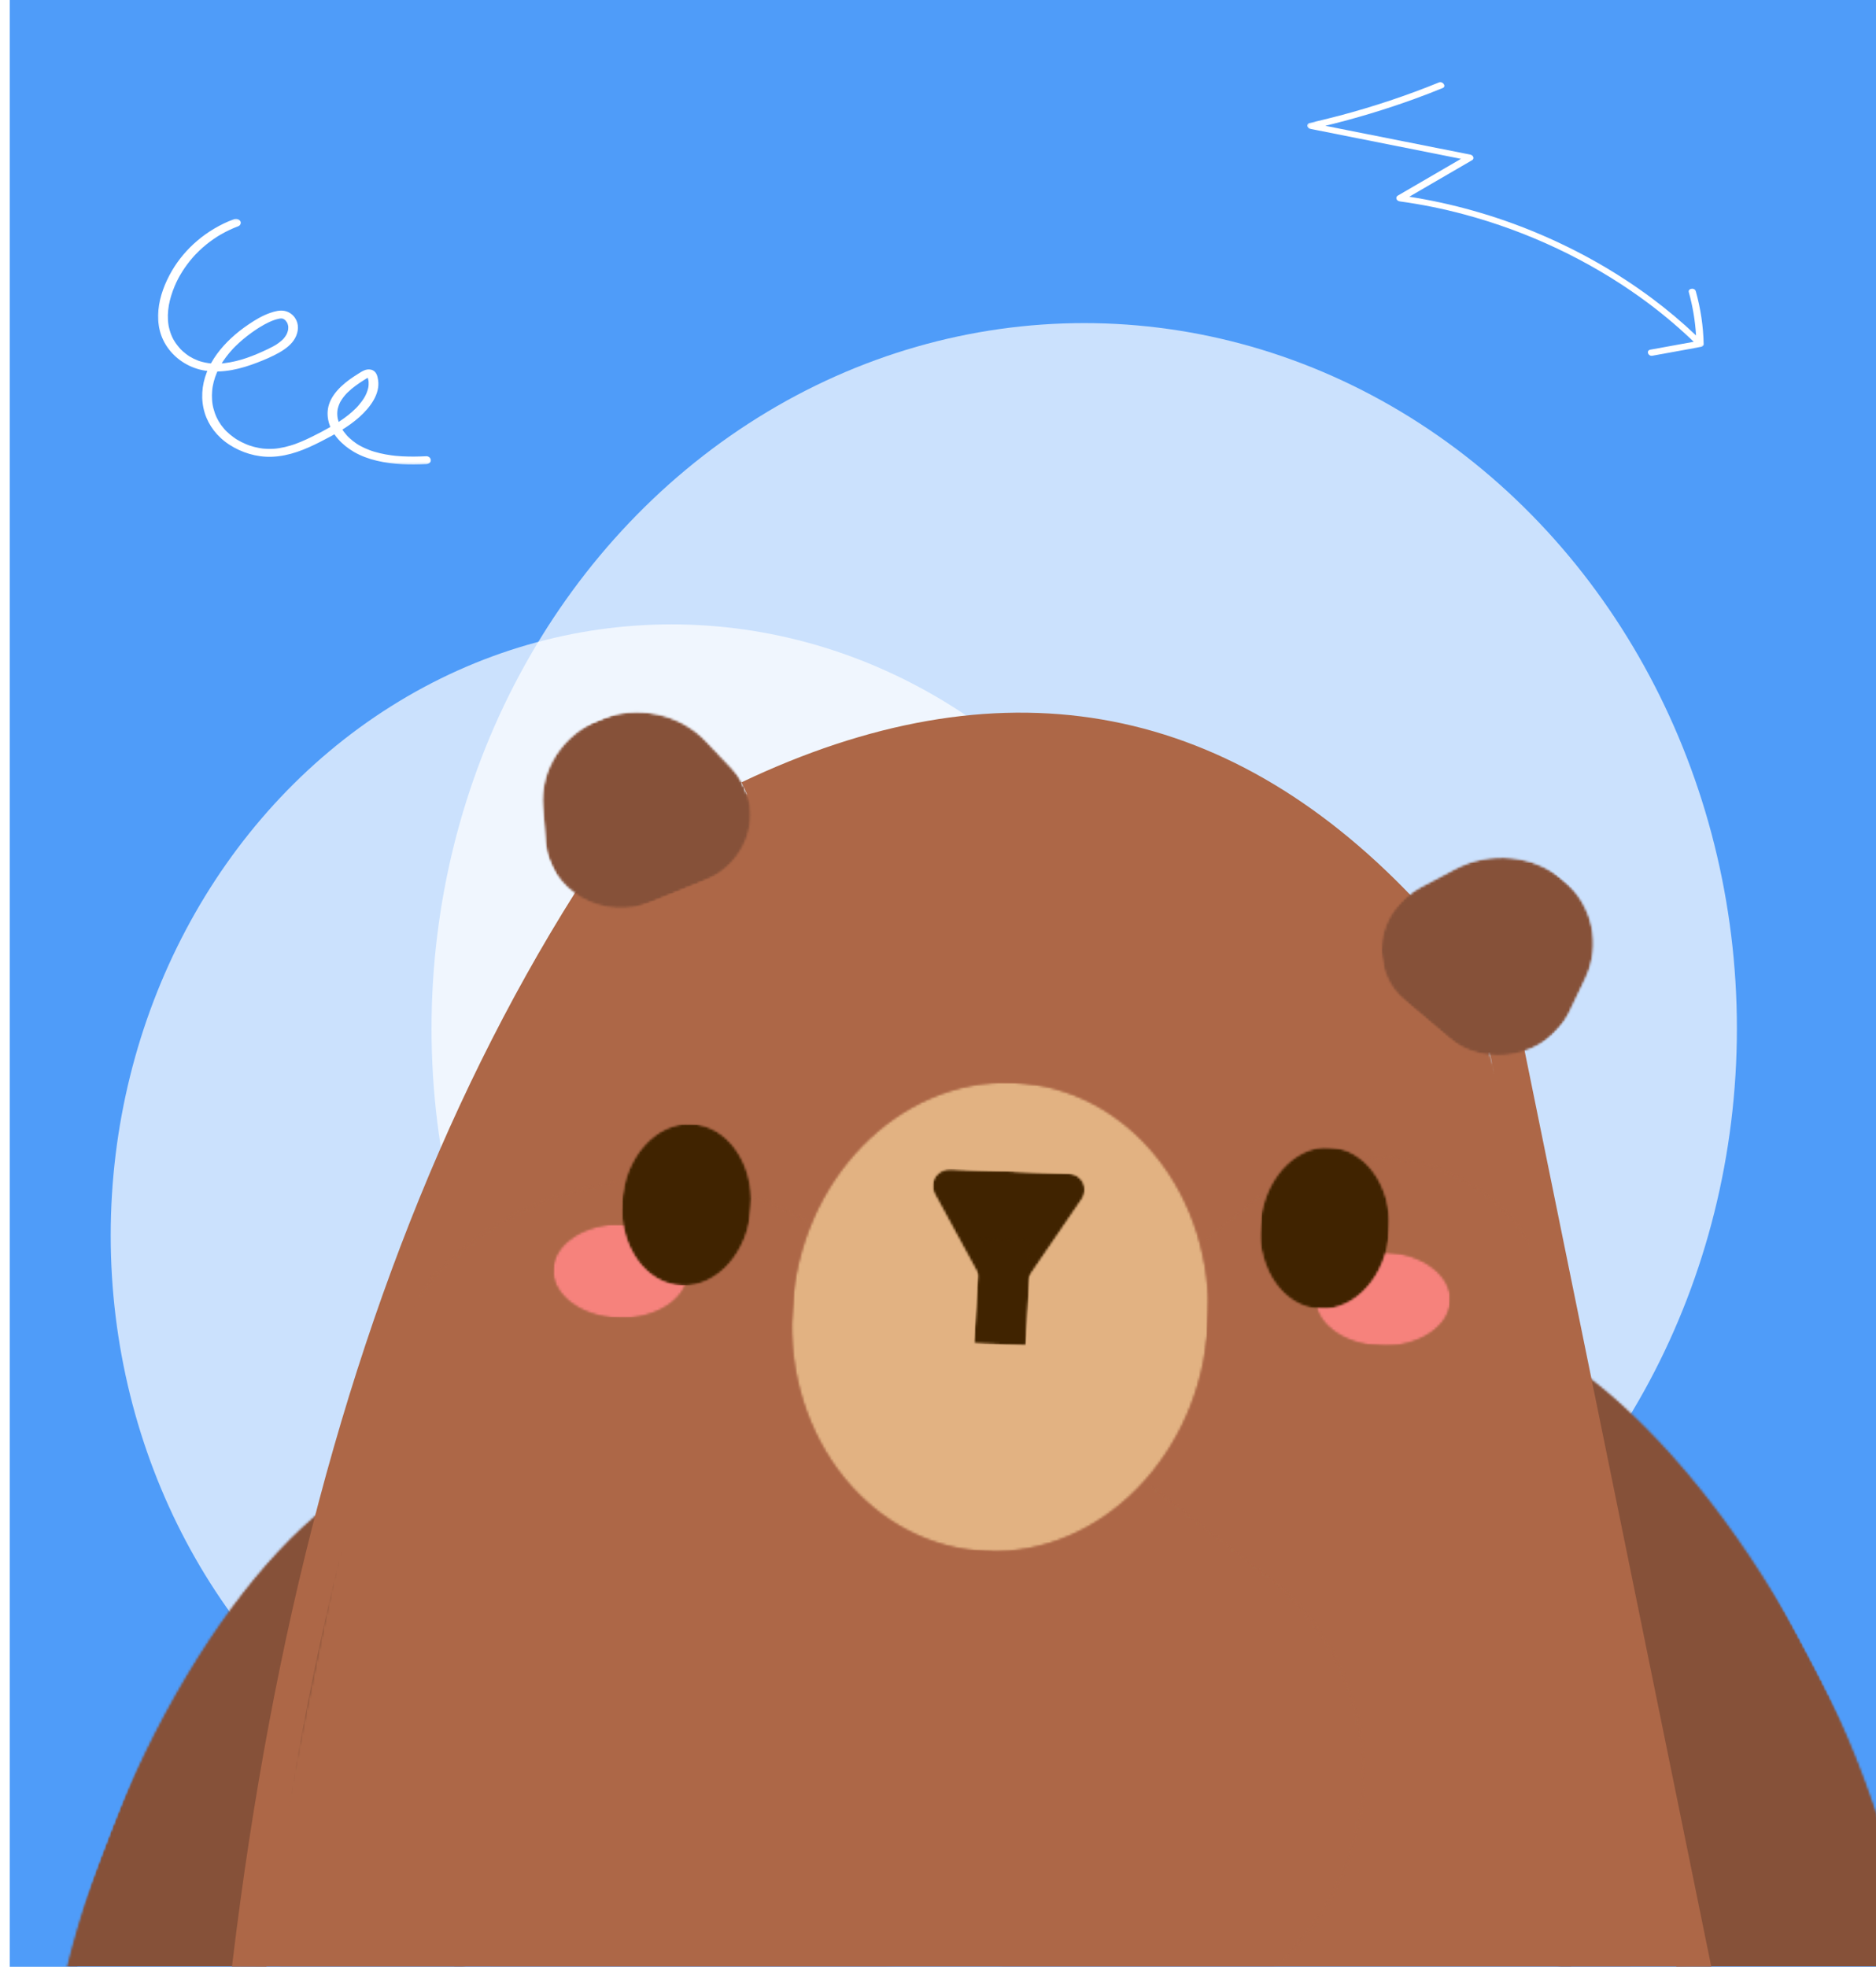 <svg width="766" height="803" viewBox="0 0 766 803" fill="none" xmlns="http://www.w3.org/2000/svg">
<g clip-path="url(#clip0_517_22162)">
<rect x="4" y="-110" width="762" height="1026" fill="white"/>
<rect x="4" width="762" height="1024" fill="#4F9CF9"/>
<ellipse cx="411.5" cy="475.5" rx="286.5" ry="281.5" fill="#4F9CF9"/>
<ellipse cx="442.701" cy="419.913" rx="266.5" ry="288" fill="white" fill-opacity="0.7"/>
<ellipse cx="274.201" cy="504.413" rx="229" ry="249.5" fill="white" fill-opacity="0.7"/>
<g filter="url(#filter0_d_517_22162)">
<mask id="mask0_517_22162" style="mask-type:luminance" maskUnits="userSpaceOnUse" x="119" y="280" width="523" height="493">
<path d="M119.593 324.546L600.806 280.822L641.512 728.818L160.298 772.542L119.593 324.546Z" fill="white"/>
</mask>
<g mask="url(#mask0_517_22162)">
<mask id="mask1_517_22162" style="mask-type:luminance" maskUnits="userSpaceOnUse" x="123" y="277" width="541" height="484">
<path d="M185.067 277.039L663.977 331.399L602.123 760.089L123.235 705.727L185.067 277.039Z" fill="white"/>
</mask>
<g mask="url(#mask1_517_22162)">
<mask id="mask2_517_22162" style="mask-type:luminance" maskUnits="userSpaceOnUse" x="146" y="302" width="481" height="440">
<path d="M424.827 304.264C516.23 314.641 589.5 378.457 606.718 462.686L623.488 544.672C634.046 596.334 617.265 649.92 578.353 688.661C539.442 727.402 483.146 746.591 427.092 740.226L298.875 725.659C242.799 719.295 193.771 688.171 167.121 641.977C140.47 595.783 139.41 540.186 164.313 492.546L203.8 416.948C244.391 339.279 333.425 293.887 424.827 304.264Z" fill="white"/>
</mask>
<g mask="url(#mask2_517_22162)">
<mask id="mask3_517_22162" style="mask-type:luminance" maskUnits="userSpaceOnUse" x="119" y="280" width="523" height="493">
<path d="M600.807 280.822L119.593 324.546L160.299 772.543L641.513 728.819L600.807 280.822Z" fill="white"/>
</mask>
<g mask="url(#mask3_517_22162)">
<mask id="mask4_517_22162" style="mask-type:luminance" maskUnits="userSpaceOnUse" x="123" y="277" width="541" height="484">
<path d="M185.067 277.04L663.977 331.399L602.123 760.089L123.235 705.728L185.067 277.04Z" fill="white"/>
</mask>
<g mask="url(#mask4_517_22162)">
<mask id="mask5_517_22162" style="mask-type:luminance" maskUnits="userSpaceOnUse" x="146" y="302" width="481" height="440">
<path d="M424.827 304.264C516.23 314.642 589.5 378.458 606.718 462.686L623.488 544.672C634.046 596.334 617.265 649.92 578.353 688.662C539.442 727.403 483.146 746.592 427.092 740.227L298.875 725.659C242.799 719.296 193.772 688.171 167.121 641.978C140.47 595.784 139.41 540.186 164.313 492.546L203.8 416.949C244.392 339.279 333.425 293.887 424.827 304.264Z" fill="white"/>
</mask>
<g mask="url(#mask5_517_22162)">
<path d="M118.718 269.513L730.351 338.944L668.497 767.634L56.864 698.203L118.718 269.513Z" fill="#AD6747"/>
</g>
</g>
</g>
</g>
</g>
</g>
<mask id="mask6_517_22162" style="mask-type:luminance" maskUnits="userSpaceOnUse" x="81" y="514" width="610" height="721">
<path d="M81.196 564.53L629.549 514.706L690.429 1184.72L142.075 1234.55L81.196 564.53Z" fill="white"/>
</mask>
<g mask="url(#mask6_517_22162)">
<mask id="mask7_517_22162" style="mask-type:luminance" maskUnits="userSpaceOnUse" x="103" y="538" width="570" height="678">
<path d="M448.059 546.703C419.13 540.218 386.634 537.172 355.253 540.023C323.895 542.872 294.171 550.701 267.173 562.287C266.603 562.63 266.028 562.682 265.455 563.004C164.274 608.69 96.021 711.25 104.749 823.755L123.411 1029.14C128.361 1083.62 156.351 1133.76 201.228 1168.52C246.104 1203.28 304.197 1219.82 362.712 1214.5L469.946 1204.76C591.709 1193.69 682.08 1092.84 671.78 979.481L653.13 774.218C641.359 661.119 556.913 572.453 448.059 546.703Z" fill="white"/>
</mask>
<g mask="url(#mask7_517_22162)">
<mask id="mask8_517_22162" style="mask-type:luminance" maskUnits="userSpaceOnUse" x="78" y="511" width="617" height="726">
<path d="M633.2 511.697L78.389 562.108L139.687 1236.74L694.498 1186.33L633.2 511.697Z" fill="white"/>
</mask>
<g mask="url(#mask8_517_22162)">
<mask id="mask9_517_22162" style="mask-type:luminance" maskUnits="userSpaceOnUse" x="81" y="514" width="610" height="721">
<path d="M81.196 564.531L629.549 514.706L690.429 1184.72L142.075 1234.55L81.196 564.531Z" fill="white"/>
</mask>
<g mask="url(#mask9_517_22162)">
<mask id="mask10_517_22162" style="mask-type:luminance" maskUnits="userSpaceOnUse" x="103" y="538" width="570" height="678">
<path d="M448.059 546.703C419.13 540.219 386.634 537.173 355.253 540.024C323.895 542.873 294.171 550.701 267.173 562.288C266.603 562.63 266.028 562.683 265.455 563.004C164.274 608.691 96.021 711.251 104.749 823.755L123.411 1029.14C128.361 1083.62 156.351 1133.76 201.228 1168.52C246.104 1203.28 304.197 1219.82 362.712 1214.5L469.946 1204.76C591.709 1193.69 682.08 1092.84 671.78 979.482L653.13 774.219C641.359 661.119 556.913 572.454 448.059 546.703Z" fill="white"/>
</mask>
<g mask="url(#mask10_517_22162)">
<path d="M690.429 1184.73L142.075 1234.55L81.196 564.531L629.55 514.707L690.429 1184.73Z" fill="#AD6747"/>
</g>
</g>
</g>
</g>
</g>
<mask id="mask11_517_22162" style="mask-type:luminance" maskUnits="userSpaceOnUse" x="-20" y="593" width="253" height="369">
<path d="M-19.683 613.531L201.109 593.47L232.716 941.326L11.924 961.388L-19.683 613.531Z" fill="white"/>
</mask>
<g mask="url(#mask11_517_22162)">
<mask id="mask12_517_22162" style="mask-type:luminance" maskUnits="userSpaceOnUse" x="-34" y="579" width="284" height="400">
<path d="M101.896 579.09L249.309 627.015L113.554 978.558L-33.88 930.655L101.896 579.09Z" fill="white"/>
</mask>
<g mask="url(#mask12_517_22162)">
<mask id="mask13_517_22162" style="mask-type:luminance" maskUnits="userSpaceOnUse" x="7" y="601" width="201" height="356">
<path d="M175.602 603.053C134.891 589.834 71.518 657.763 34.045 754.787C-3.428 851.81 -0.793 941.183 39.919 954.402C80.632 967.641 144.005 899.713 181.478 802.689C218.929 705.667 216.316 616.292 175.602 603.053Z" fill="white"/>
</mask>
<g mask="url(#mask13_517_22162)">
<mask id="mask14_517_22162" style="mask-type:luminance" maskUnits="userSpaceOnUse" x="-20" y="593" width="253" height="369">
<path d="M201.109 593.471L-19.683 613.532L11.924 961.388L232.716 941.327L201.109 593.471Z" fill="white"/>
</mask>
<g mask="url(#mask14_517_22162)">
<mask id="mask15_517_22162" style="mask-type:luminance" maskUnits="userSpaceOnUse" x="-34" y="579" width="284" height="400">
<path d="M101.896 579.09L249.309 627.015L113.554 978.558L-33.88 930.655L101.896 579.09Z" fill="white"/>
</mask>
<g mask="url(#mask15_517_22162)">
<mask id="mask16_517_22162" style="mask-type:luminance" maskUnits="userSpaceOnUse" x="7" y="601" width="201" height="356">
<path d="M175.603 603.053C134.891 589.834 71.518 657.763 34.045 754.787C-3.428 851.81 -0.793 941.183 39.919 954.402C80.632 967.641 144.005 899.713 181.478 802.689C218.93 705.667 216.316 616.292 175.603 603.053Z" fill="white"/>
</mask>
<g mask="url(#mask16_517_22162)">
<path d="M101.896 579.091L249.309 627.016L113.554 978.558L-33.88 930.656L101.896 579.091Z" fill="#865139"/>
</g>
</g>
</g>
</g>
</g>
</g>
<mask id="mask17_517_22162" style="mask-type:luminance" maskUnits="userSpaceOnUse" x="-20" y="593" width="253" height="369">
<path d="M200.505 594.194L231.992 940.722L12.528 960.663L-18.959 614.135L200.505 594.194Z" fill="white" stroke="white" stroke-width="1.333"/>
</mask>
<g mask="url(#mask17_517_22162)">
<mask id="mask18_517_22162" style="mask-type:luminance" maskUnits="userSpaceOnUse" x="-35" y="579" width="286" height="401">
<path d="M249.283 627.708L113.557 979.166L-33.437 931.377L102.29 579.918L249.283 627.708Z" fill="white" stroke="white" stroke-width="1.333"/>
</mask>
<g mask="url(#mask18_517_22162)">
<mask id="mask19_517_22162" style="mask-type:luminance" maskUnits="userSpaceOnUse" x="-36" y="579" width="286" height="404">
<path d="M248.824 627.562L112.192 981.324L-34.34 933.701L102.269 579.941L248.824 627.562Z" fill="white" stroke="white" stroke-width="1.333"/>
</mask>
<g mask="url(#mask19_517_22162)">
<mask id="mask20_517_22162" style="mask-type:luminance" maskUnits="userSpaceOnUse" x="7" y="601" width="201" height="355">
<path d="M141.864 608.137C154.017 602.161 165.421 600.456 175.374 603.689C185.325 606.92 193.002 614.817 198.334 626.455C203.669 638.1 206.633 653.446 207.162 671.453C208.219 707.464 199.534 753.969 180.831 802.409C162.128 850.849 136.961 891.998 111.42 919.372C98.648 933.06 85.805 943.282 73.653 949.257C61.69 955.14 50.451 956.884 40.609 953.852L40.141 953.704C30.191 950.474 22.513 942.576 17.178 930.938C11.842 919.293 8.876 903.947 8.346 885.94C7.286 849.929 15.97 803.425 34.685 754.983C53.388 706.544 78.554 665.395 104.096 638.021C116.867 624.332 129.711 614.112 141.864 608.137Z" fill="white" stroke="white" stroke-width="1.333"/>
</mask>
<g mask="url(#mask20_517_22162)">
<path d="M175.58 603.055C134.891 589.835 71.516 657.743 34.063 754.744C-3.412 851.747 -0.776 941.12 39.935 954.338C80.625 967.559 143.999 899.651 181.452 802.65C218.905 705.649 216.292 616.274 175.58 603.055Z" stroke="#865139" stroke-width="8"/>
</g>
</g>
</g>
</g>
<mask id="mask21_517_22162" style="mask-type:luminance" maskUnits="userSpaceOnUse" x="42" y="691" width="525" height="514">
<path d="M42.762 735.395L523.976 691.671L566.598 1160.75L85.384 1204.47L42.762 735.395Z" fill="white"/>
</mask>
<g mask="url(#mask21_517_22162)">
<mask id="mask22_517_22162" style="mask-type:luminance" maskUnits="userSpaceOnUse" x="-86" y="619" width="666" height="609">
<path d="M-85.458 847.909L359.108 619.986L579.316 999.383L134.75 1227.31L-85.458 847.909Z" fill="white"/>
</mask>
<g mask="url(#mask22_517_22162)">
<mask id="mask23_517_22162" style="mask-type:luminance" maskUnits="userSpaceOnUse" x="79" y="723" width="467" height="473">
<path d="M229.257 735.907L500.847 890.87C529.255 907.075 546.066 936.269 544.956 967.487C543.846 998.704 525.011 1027.23 495.502 1042.35L217.732 1184.77C188.226 1199.9 152.498 1199.33 123.975 1183.32C95.45 1167.29 78.447 1138.2 79.312 1106.99L87.708 808.469C88.575 777.523 107.16 749.181 136.41 734.172C165.662 719.184 201.108 719.845 229.257 735.907Z" fill="white"/>
</mask>
<g mask="url(#mask23_517_22162)">
<mask id="mask24_517_22162" style="mask-type:luminance" maskUnits="userSpaceOnUse" x="42" y="691" width="525" height="514">
<path d="M523.975 691.671L42.761 735.396L85.383 1204.47L566.597 1160.75L523.975 691.671Z" fill="white"/>
</mask>
<g mask="url(#mask24_517_22162)">
<mask id="mask25_517_22162" style="mask-type:luminance" maskUnits="userSpaceOnUse" x="-86" y="619" width="666" height="609">
<path d="M-85.459 847.909L359.107 619.987L579.315 999.384L134.749 1227.31L-85.459 847.909Z" fill="white"/>
</mask>
<g mask="url(#mask25_517_22162)">
<mask id="mask26_517_22162" style="mask-type:luminance" maskUnits="userSpaceOnUse" x="79" y="723" width="467" height="473">
<path d="M229.256 735.908L500.846 890.871C529.254 907.076 546.065 936.27 544.955 967.487C543.845 998.704 525.009 1027.24 495.501 1042.35L217.731 1184.77C188.225 1199.9 152.497 1199.33 123.974 1183.32C95.449 1167.3 78.446 1138.2 79.311 1106.99L87.706 808.469C88.574 777.523 107.158 749.181 136.409 734.173C165.661 719.184 201.107 719.846 229.256 735.908Z" fill="white"/>
</mask>
<g mask="url(#mask26_517_22162)">
<path d="M-189.598 801.906L374.317 512.801L638.968 968.805L75.075 1257.91L-189.598 801.906Z" fill="#AD6747"/>
</g>
</g>
</g>
</g>
</g>
</g>
<mask id="mask27_517_22162" style="mask-type:luminance" maskUnits="userSpaceOnUse" x="272" y="713" width="457" height="450">
<path d="M272.568 751.712L691.507 713.647L728.861 1124.75L309.921 1162.82L272.568 751.712Z" fill="white"/>
</mask>
<g mask="url(#mask27_517_22162)">
<mask id="mask28_517_22162" style="mask-type:luminance" maskUnits="userSpaceOnUse" x="231" y="675" width="601" height="559">
<path d="M831.87 975.999L492.624 1233.48L231.661 933.159L570.908 675.678L831.87 975.999Z" fill="white"/>
</mask>
<g mask="url(#mask28_517_22162)">
<mask id="mask29_517_22162" style="mask-type:luminance" maskUnits="userSpaceOnUse" x="291" y="730" width="424" height="404">
<path d="M521.528 1124.84L382.145 1075.23C334.586 1058.32 300.619 1018.96 293.001 971.926C285.361 924.897 305.23 877.32 345.111 847.043L458.167 761.253C498.069 730.954 551.957 722.57 599.644 739.182C647.311 755.816 681.571 794.967 689.539 841.924L712.886 979.608C720.796 1026.18 701.254 1073.43 661.729 1103.45C622.179 1133.45 568.673 1141.63 521.528 1124.84Z" fill="white"/>
</mask>
<g mask="url(#mask29_517_22162)">
<mask id="mask30_517_22162" style="mask-type:luminance" maskUnits="userSpaceOnUse" x="272" y="713" width="457" height="450">
<path d="M691.507 713.647L272.568 751.712L309.922 1162.82L728.861 1124.75L691.507 713.647Z" fill="white"/>
</mask>
<g mask="url(#mask30_517_22162)">
<mask id="mask31_517_22162" style="mask-type:luminance" maskUnits="userSpaceOnUse" x="231" y="675" width="601" height="559">
<path d="M831.87 975.999L492.624 1233.48L231.662 933.159L570.908 675.678L831.87 975.999Z" fill="white"/>
</mask>
<g mask="url(#mask31_517_22162)">
<mask id="mask32_517_22162" style="mask-type:luminance" maskUnits="userSpaceOnUse" x="291" y="730" width="424" height="404">
<path d="M521.528 1124.84L382.145 1075.23C334.587 1058.32 300.619 1018.96 293.001 971.926C285.361 924.897 305.231 877.32 345.112 847.043L458.168 761.253C498.069 730.954 551.958 722.57 599.644 739.182C647.311 755.816 681.572 794.967 689.54 841.924L712.886 979.608C720.797 1026.18 701.255 1073.43 661.729 1103.45C622.179 1133.45 568.674 1141.63 521.528 1124.84Z" fill="white"/>
</mask>
<g mask="url(#mask32_517_22162)">
<path d="M1000.79 1017.38L501.304 1396.49L151.544 993.975L651.025 614.864L1000.79 1017.38Z" fill="#AD6747"/>
</g>
</g>
</g>
</g>
</g>
</g>
<mask id="mask33_517_22162" style="mask-type:luminance" maskUnits="userSpaceOnUse" x="539" y="527" width="242" height="373">
<path d="M539.353 546.794L748.822 527.761L780.908 880.888L571.438 899.921L539.353 546.794Z" fill="white"/>
</mask>
<g mask="url(#mask33_517_22162)">
<mask id="mask34_517_22162" style="mask-type:luminance" maskUnits="userSpaceOnUse" x="500" y="513" width="316" height="399">
<path d="M815.879 846.138L674.979 911.852L500.026 579.491L640.949 513.774L815.879 846.138Z" fill="white"/>
</mask>
<g mask="url(#mask34_517_22162)">
<mask id="mask35_517_22162" style="mask-type:luminance" maskUnits="userSpaceOnUse" x="545" y="543" width="226" height="340">
<path d="M745.441 879.005C784.351 860.856 776.748 771.789 728.458 680.067C680.189 588.343 609.506 528.692 570.596 546.841C531.685 564.97 539.265 654.039 587.557 745.781C635.848 837.503 706.532 897.154 745.441 879.005Z" fill="white"/>
</mask>
<g mask="url(#mask35_517_22162)">
<mask id="mask36_517_22162" style="mask-type:luminance" maskUnits="userSpaceOnUse" x="539" y="527" width="242" height="373">
<path d="M748.823 527.762L539.353 546.794L571.439 899.921L780.908 880.888L748.823 527.762Z" fill="white"/>
</mask>
<g mask="url(#mask36_517_22162)">
<mask id="mask37_517_22162" style="mask-type:luminance" maskUnits="userSpaceOnUse" x="500" y="513" width="316" height="399">
<path d="M815.88 846.138L674.979 911.853L500.027 579.491L640.949 513.775L815.88 846.138Z" fill="white"/>
</mask>
<g mask="url(#mask37_517_22162)">
<mask id="mask38_517_22162" style="mask-type:luminance" maskUnits="userSpaceOnUse" x="545" y="543" width="226" height="340">
<path d="M745.442 879.005C784.351 860.856 776.749 771.789 728.458 680.067C680.19 588.343 609.506 528.693 570.597 546.842C531.685 564.97 539.265 654.039 587.558 745.782C635.848 837.504 706.532 897.154 745.442 879.005Z" fill="white"/>
</mask>
<g mask="url(#mask38_517_22162)">
<path d="M815.88 846.138L674.979 911.853L500.027 579.492L640.95 513.775L815.88 846.138Z" fill="#865139"/>
</g>
</g>
</g>
</g>
</g>
</g>
<mask id="mask39_517_22162" style="mask-type:luminance" maskUnits="userSpaceOnUse" x="539" y="527" width="242" height="373">
<path d="M748.219 528.486L780.184 880.285L572.042 899.197L540.077 547.398L748.219 528.486Z" fill="white" stroke="white" stroke-width="1.333"/>
</mask>
<g mask="url(#mask39_517_22162)">
<mask id="mask40_517_22162" style="mask-type:luminance" maskUnits="userSpaceOnUse" x="498" y="512" width="318" height="401">
<path d="M814.963 845.829L674.46 911.364L499.562 579.095L640.066 513.579L814.963 845.829Z" fill="white" stroke="white" stroke-width="1.333"/>
</mask>
<g mask="url(#mask40_517_22162)">
<mask id="mask41_517_22162" style="mask-type:luminance" maskUnits="userSpaceOnUse" x="497" y="510" width="319" height="403">
<path d="M814.963 845.829L674.91 911.158L498.852 576.688L638.93 511.378L814.963 845.829Z" fill="white" stroke="white" stroke-width="1.333"/>
</mask>
<g mask="url(#mask41_517_22162)">
<mask id="mask42_517_22162" style="mask-type:luminance" maskUnits="userSpaceOnUse" x="545" y="543" width="226" height="340">
<path d="M570.903 547.483C580.422 543.043 591.945 543.332 604.695 547.77C617.446 552.207 631.367 560.776 645.612 572.797C674.101 596.837 703.789 634.601 727.891 680.395C751.994 726.189 765.927 771.295 768.988 807.18C770.518 825.125 769.327 840.727 765.358 852.946C761.454 864.969 754.88 873.671 745.602 878.168L745.157 878.379C735.643 882.818 724.126 882.53 711.378 878.094C698.631 873.659 684.712 865.093 670.468 853.075C641.983 829.039 612.295 791.28 588.193 745.486C564.089 699.682 550.157 654.576 547.093 618.69C545.562 600.746 546.751 585.143 550.716 572.923C554.679 560.709 561.397 551.92 570.904 547.484L570.903 547.483Z" fill="white" stroke="white" stroke-width="1.333"/>
</mask>
<g mask="url(#mask42_517_22162)">
<path d="M745.439 878.982C784.35 860.854 776.748 771.786 728.481 680.083C680.214 588.38 609.53 528.729 570.621 546.878C531.734 565.025 539.334 654.072 587.603 745.796C635.869 837.499 706.551 897.129 745.439 878.982Z" stroke="#865139" stroke-width="8"/>
</g>
</g>
</g>
</g>
<mask id="mask43_517_22162" style="mask-type:luminance" maskUnits="userSpaceOnUse" x="158" y="461" width="551" height="547">
<path d="M159 506.957L662.859 461.175L708.354 961.877L204.495 1007.66L159 506.957Z" fill="white"/>
</mask>
<g mask="url(#mask43_517_22162)">
<mask id="mask44_517_22162" style="mask-type:luminance" maskUnits="userSpaceOnUse" x="153" y="446" width="725" height="672">
<path d="M877.099 786.417L472.436 1117.8L153.559 778.364L558.221 446.977L877.099 786.417Z" fill="white"/>
</mask>
<g mask="url(#mask44_517_22162)">
<mask id="mask45_517_22162" style="mask-type:luminance" maskUnits="userSpaceOnUse" x="185" y="476" width="514" height="492">
<path d="M601.72 963.989L235.234 848.308C210.281 840.424 191.879 820.716 186.942 796.566C182.027 772.414 191.288 747.473 211.274 731.105L501.214 493.672C521.197 477.284 548.897 471.965 573.902 479.678C598.907 487.39 617.456 507.003 622.568 531.116L697.618 885.445C702.689 909.354 693.57 934.138 673.75 950.365C653.953 966.591 626.443 971.789 601.72 963.989Z" fill="white"/>
</mask>
<g mask="url(#mask45_517_22162)">
<mask id="mask46_517_22162" style="mask-type:luminance" maskUnits="userSpaceOnUse" x="158" y="461" width="551" height="547">
<path d="M662.859 461.174L159 506.956L204.494 1007.66L708.354 961.876L662.859 461.174Z" fill="white"/>
</mask>
<g mask="url(#mask46_517_22162)">
<mask id="mask47_517_22162" style="mask-type:luminance" maskUnits="userSpaceOnUse" x="159" y="461" width="550" height="547">
<path d="M159.018 507.162L662.878 461.38L708.354 961.876L204.494 1007.66L159.018 507.162Z" fill="white"/>
</mask>
<g mask="url(#mask47_517_22162)">
<mask id="mask48_517_22162" style="mask-type:luminance" maskUnits="userSpaceOnUse" x="153" y="446" width="725" height="672">
<path d="M877.098 786.416L472.436 1117.8L153.559 778.364L558.221 446.976L877.098 786.416Z" fill="white"/>
</mask>
<g mask="url(#mask48_517_22162)">
<mask id="mask49_517_22162" style="mask-type:luminance" maskUnits="userSpaceOnUse" x="185" y="476" width="514" height="492">
<path d="M601.72 963.988L235.234 848.307C210.281 840.424 191.879 820.715 186.942 796.565C182.027 772.414 191.288 747.472 211.273 731.105L501.214 493.672C521.197 477.284 548.897 471.965 573.902 479.677C598.907 487.39 617.456 507.002 622.568 531.115L697.618 885.445C702.689 909.354 693.57 934.137 673.75 950.365C653.953 966.59 626.442 971.789 601.72 963.988Z" fill="white"/>
</mask>
<g mask="url(#mask49_517_22162)">
<path d="M963.932 804.183L479.993 1200.48L113.92 810.819L597.86 414.52L963.932 804.183Z" fill="#AD6747"/>
</g>
</g>
</g>
</g>
</g>
</g>
</g>
<mask id="mask50_517_22162" style="mask-type:luminance" maskUnits="userSpaceOnUse" x="61" y="457" width="504" height="476">
<path d="M61.32 499.89L525.55 457.709L564.819 889.894L100.589 932.075L61.32 499.89Z" fill="white"/>
</mask>
<g mask="url(#mask50_517_22162)">
<mask id="mask51_517_22162" style="mask-type:luminance" maskUnits="userSpaceOnUse" x="-45" y="440" width="642" height="595">
<path d="M310.633 1034.94L-44.995 759.498L241.052 440.196L596.658 715.643L310.633 1034.94Z" fill="white"/>
</mask>
<g mask="url(#mask51_517_22162)">
<mask id="mask52_517_22162" style="mask-type:luminance" maskUnits="userSpaceOnUse" x="93" y="485" width="455" height="435">
<path d="M95.594 796.605L140.983 575.663C148.817 537.462 177.774 505.728 217.025 492.323C256.275 478.896 299.958 485.804 331.765 510.46L505.392 644.931C537.221 669.585 552.397 708.269 545.312 746.609C538.203 784.931 509.89 817.126 470.901 831.213L245.404 912.627C207.344 926.381 164.555 919.994 133.494 895.935C102.433 871.875 87.945 833.897 95.594 796.605Z" fill="white"/>
</mask>
<g mask="url(#mask52_517_22162)">
<mask id="mask53_517_22162" style="mask-type:luminance" maskUnits="userSpaceOnUse" x="61" y="457" width="504" height="476">
<path d="M525.55 457.709L61.32 499.89L100.589 932.075L564.819 889.894L525.55 457.709Z" fill="white"/>
</mask>
<g mask="url(#mask53_517_22162)">
<mask id="mask54_517_22162" style="mask-type:luminance" maskUnits="userSpaceOnUse" x="-45" y="440" width="642" height="595">
<path d="M310.633 1034.94L-44.995 759.498L241.052 440.196L596.658 715.644L310.633 1034.94Z" fill="white"/>
</mask>
<g mask="url(#mask54_517_22162)">
<mask id="mask55_517_22162" style="mask-type:luminance" maskUnits="userSpaceOnUse" x="93" y="485" width="455" height="435">
<path d="M95.594 796.606L140.983 575.664C148.817 537.463 177.774 505.729 217.025 492.323C256.275 478.897 299.958 485.805 331.765 510.461L505.392 644.931C537.221 669.585 552.397 708.269 545.312 746.61C538.203 784.932 509.89 817.126 470.901 831.214L245.404 912.628C207.344 926.382 164.555 919.994 133.494 895.935C102.433 871.876 87.945 833.897 95.594 796.606Z" fill="white"/>
</mask>
<g mask="url(#mask55_517_22162)">
<path d="M297.715 1166.15L-181.438 795L179.288 392.336L658.442 763.482L297.715 1166.15Z" fill="#AD6747"/>
</g>
</g>
</g>
</g>
</g>
</g>
<path d="M603.29 422.747C652.575 664.563 683.917 818.334 697.314 884.062" stroke="#AD6747" stroke-width="14"/>
<path d="M230.728 372.217C122.007 544.735 71.51 789.95 79.255 1107.82" stroke="#AD6747" stroke-width="14" stroke-linecap="round" stroke-linejoin="round"/>
<mask id="mask56_517_22162" style="mask-type:luminance" maskUnits="userSpaceOnUse" x="202" y="287" width="99" height="94">
<path d="M202.597 295.747L293.179 287.517L300.841 371.846L210.26 380.076L202.597 295.747Z" fill="white"/>
</mask>
<g mask="url(#mask56_517_22162)">
<mask id="mask57_517_22162" style="mask-type:luminance" maskUnits="userSpaceOnUse" x="195" y="281" width="112" height="104">
<path d="M195.193 313.649L274.459 281.744L306.279 352.191L227.013 384.096L195.193 313.649Z" fill="white"/>
</mask>
<g mask="url(#mask57_517_22162)">
<mask id="mask58_517_22162" style="mask-type:luminance" maskUnits="userSpaceOnUse" x="211" y="294" width="86" height="81">
<path d="M234.858 297.673C250.002 291.585 267.494 295.143 278.273 306.536L288.777 317.6C295.411 324.595 297.996 334.158 295.707 343.312C293.441 352.486 286.598 360.124 277.327 363.851L256.097 372.402C246.803 376.132 236.221 375.495 227.648 370.711C219.073 365.906 213.54 357.525 212.781 348.19L211.59 333.373C210.363 318.145 219.736 303.759 234.858 297.673Z" fill="white"/>
</mask>
<g mask="url(#mask58_517_22162)">
<mask id="mask59_517_22162" style="mask-type:luminance" maskUnits="userSpaceOnUse" x="202" y="287" width="99" height="94">
<path d="M293.179 287.517L202.598 295.747L210.26 380.076L300.841 371.845L293.179 287.517Z" fill="white"/>
</mask>
<g mask="url(#mask59_517_22162)">
<mask id="mask60_517_22162" style="mask-type:luminance" maskUnits="userSpaceOnUse" x="207" y="287" width="94" height="93">
<path d="M207.13 295.335L293.178 287.516L300.84 371.845L214.793 379.664L207.13 295.335Z" fill="white"/>
</mask>
<g mask="url(#mask60_517_22162)">
<mask id="mask61_517_22162" style="mask-type:luminance" maskUnits="userSpaceOnUse" x="195" y="281" width="112" height="104">
<path d="M195.194 313.648L274.46 281.744L306.28 352.191L227.013 384.095L195.194 313.648Z" fill="white"/>
</mask>
<g mask="url(#mask61_517_22162)">
<mask id="mask62_517_22162" style="mask-type:luminance" maskUnits="userSpaceOnUse" x="211" y="294" width="86" height="81">
<path d="M234.858 297.672C250.002 291.584 267.495 295.143 278.274 306.535L288.778 317.599C295.411 324.594 297.997 334.157 295.707 343.312C293.441 352.485 286.599 360.123 277.327 363.851L256.097 372.402C246.804 376.132 236.221 375.495 227.648 370.71C219.073 365.906 213.54 357.524 212.781 348.19L211.591 333.373C210.363 318.144 219.736 303.758 234.858 297.672Z" fill="white"/>
</mask>
<g mask="url(#mask62_517_22162)">
<path d="M184.201 318.051L285.431 277.322L317.272 347.767L216.045 388.517L184.201 318.051Z" fill="#865139"/>
</g>
</g>
</g>
</g>
</g>
</g>
</g>
<mask id="mask63_517_22162" style="mask-type:luminance" maskUnits="userSpaceOnUse" x="209" y="496" width="68" height="54">
<path d="M209.952 502.327L272.227 496.668L276.537 544.103L214.262 549.762L209.952 502.327Z" fill="white"/>
</mask>
<g mask="url(#mask63_517_22162)">
<mask id="mask64_517_22162" style="mask-type:luminance" maskUnits="userSpaceOnUse" x="214" y="502" width="59" height="42">
<path d="M272.094 504.776L269.943 543.187L214.597 541.179L216.746 502.748L272.094 504.776Z" fill="white"/>
</mask>
<g mask="url(#mask64_517_22162)">
<mask id="mask65_517_22162" style="mask-type:luminance" maskUnits="userSpaceOnUse" x="215" y="503" width="57" height="40">
<path d="M271.008 523.993C271.604 513.373 259.722 504.323 244.466 503.779C229.23 503.212 216.369 511.355 215.773 521.975C215.198 532.572 227.079 541.623 242.315 542.19C257.573 542.754 270.411 534.593 271.008 523.993Z" fill="white"/>
</mask>
<g mask="url(#mask65_517_22162)">
<mask id="mask66_517_22162" style="mask-type:luminance" maskUnits="userSpaceOnUse" x="209" y="496" width="68" height="54">
<path d="M272.226 496.669L209.952 502.327L214.262 549.762L276.536 544.104L272.226 496.669Z" fill="white"/>
</mask>
<g mask="url(#mask66_517_22162)">
<mask id="mask67_517_22162" style="mask-type:luminance" maskUnits="userSpaceOnUse" x="212" y="498" width="63" height="49">
<path d="M212.342 503.605L270.769 498.296L274.677 541.305L216.25 546.613L212.342 503.605Z" fill="white"/>
</mask>
<g mask="url(#mask67_517_22162)">
<mask id="mask68_517_22162" style="mask-type:luminance" maskUnits="userSpaceOnUse" x="214" y="502" width="59" height="42">
<path d="M272.094 504.777L269.943 543.188L214.597 541.18L216.746 502.749L272.094 504.777Z" fill="white"/>
</mask>
<g mask="url(#mask68_517_22162)">
<mask id="mask69_517_22162" style="mask-type:luminance" maskUnits="userSpaceOnUse" x="215" y="503" width="57" height="40">
<path d="M271.008 523.994C271.604 513.374 259.722 504.324 244.466 503.78C229.23 503.213 216.369 511.356 215.773 521.976C215.197 532.574 227.079 541.624 242.315 542.191C257.573 542.756 270.41 534.594 271.008 523.994Z" fill="white"/>
</mask>
<g mask="url(#mask69_517_22162)">
<path d="M272.093 504.778L269.942 543.189L214.753 541.188L216.902 502.756L272.093 504.778Z" fill="#F6827C"/>
</g>
</g>
</g>
</g>
</g>
</g>
</g>
<mask id="mask70_517_22162" style="mask-type:luminance" maskUnits="userSpaceOnUse" x="234" y="457" width="70" height="80">
<path d="M234.906 462.862L297.18 457.203L303.885 530.991L241.61 536.649L234.906 462.862Z" fill="white"/>
</mask>
<g mask="url(#mask70_517_22162)">
<mask id="mask71_517_22162" style="mask-type:luminance" maskUnits="userSpaceOnUse" x="241" y="461" width="58" height="70">
<path d="M245.712 461.797L298.665 463.732L294.95 530.08L241.997 528.145L245.712 461.797Z" fill="white"/>
</mask>
<g mask="url(#mask71_517_22162)">
<mask id="mask72_517_22162" style="mask-type:luminance" maskUnits="userSpaceOnUse" x="243" y="462" width="54" height="67">
<path d="M272.177 462.755C257.569 462.235 244.873 476.611 243.858 494.888C242.843 513.164 253.863 528.437 268.47 528.957C283.102 529.496 295.776 515.121 296.811 496.822C297.826 478.546 286.808 463.294 272.177 462.755Z" fill="white"/>
</mask>
<g mask="url(#mask72_517_22162)">
<mask id="mask73_517_22162" style="mask-type:luminance" maskUnits="userSpaceOnUse" x="234" y="457" width="70" height="80">
<path d="M297.181 457.203L234.906 462.861L241.611 536.649L303.885 530.991L297.181 457.203Z" fill="white"/>
</mask>
<g mask="url(#mask73_517_22162)">
<mask id="mask74_517_22162" style="mask-type:luminance" maskUnits="userSpaceOnUse" x="237" y="457" width="67" height="77">
<path d="M237.443 463.046L297.219 457.615L303.656 528.458L243.88 533.889L237.443 463.046Z" fill="white"/>
</mask>
<g mask="url(#mask74_517_22162)">
<mask id="mask75_517_22162" style="mask-type:luminance" maskUnits="userSpaceOnUse" x="241" y="461" width="58" height="70">
<path d="M245.714 461.796L298.667 463.731L294.952 530.08L241.999 528.145L245.714 461.796Z" fill="white"/>
</mask>
<g mask="url(#mask75_517_22162)">
<mask id="mask76_517_22162" style="mask-type:luminance" maskUnits="userSpaceOnUse" x="243" y="462" width="54" height="67">
<path d="M272.179 462.755C257.571 462.234 244.875 476.611 243.86 494.887C242.845 513.164 253.865 528.437 268.472 528.957C283.104 529.496 295.778 515.121 296.813 496.822C297.828 478.546 286.81 463.294 272.179 462.755Z" fill="white"/>
</mask>
<g mask="url(#mask76_517_22162)">
<path d="M245.714 461.797L298.667 463.731L294.957 529.892L242.003 527.957L245.714 461.797Z" fill="#402300"/>
</g>
</g>
</g>
</g>
</g>
</g>
</g>
<mask id="mask77_517_22162" style="mask-type:luminance" maskUnits="userSpaceOnUse" x="525" y="511" width="61" height="48">
<path d="M525.156 516.2L581.77 511.056L585.601 553.22L528.988 558.364L525.156 516.2Z" fill="white"/>
</mask>
<g mask="url(#mask77_517_22162)">
<mask id="mask78_517_22162" style="mask-type:luminance" maskUnits="userSpaceOnUse" x="525" y="514" width="59" height="41">
<path d="M583.349 516.164L581.2 554.596L525.831 552.569L527.98 514.137L583.349 516.164Z" fill="white"/>
</mask>
<g mask="url(#mask78_517_22162)">
<mask id="mask79_517_22162" style="mask-type:luminance" maskUnits="userSpaceOnUse" x="527" y="515" width="56" height="39">
<path d="M582.264 535.381C582.862 524.782 570.978 515.711 555.722 515.166C540.464 514.602 527.625 522.743 527.029 533.363C526.432 543.962 538.313 553.013 553.571 553.577C568.829 554.142 581.667 545.98 582.264 535.381Z" fill="white"/>
</mask>
<g mask="url(#mask79_517_22162)">
<mask id="mask80_517_22162" style="mask-type:luminance" maskUnits="userSpaceOnUse" x="525" y="511" width="61" height="48">
<path d="M581.771 511.056L525.158 516.2L528.989 558.364L585.602 553.22L581.771 511.056Z" fill="white"/>
</mask>
<g mask="url(#mask80_517_22162)">
<mask id="mask81_517_22162" style="mask-type:luminance" maskUnits="userSpaceOnUse" x="525" y="514" width="59" height="41">
<path d="M583.35 516.164L581.201 554.596L525.831 552.569L527.981 514.137L583.35 516.164Z" fill="white"/>
</mask>
<g mask="url(#mask81_517_22162)">
<mask id="mask82_517_22162" style="mask-type:luminance" maskUnits="userSpaceOnUse" x="527" y="515" width="56" height="39">
<path d="M582.264 535.381C582.862 524.782 570.978 515.711 555.722 515.166C540.464 514.602 527.625 522.743 527.029 533.363C526.431 543.962 538.313 553.013 553.571 553.577C568.829 554.142 581.667 545.98 582.264 535.381Z" fill="white"/>
</mask>
<g mask="url(#mask82_517_22162)">
<path d="M583.35 516.165L581.2 554.596L526.01 552.574L528.159 514.143L583.35 516.165Z" fill="#F6827C"/>
</g>
</g>
</g>
</g>
</g>
</g>
<mask id="mask83_517_22162" style="mask-type:luminance" maskUnits="userSpaceOnUse" x="498" y="465" width="64" height="80">
<path d="M498.201 470.822L554.815 465.678L561.519 539.466L504.906 544.61L498.201 470.822Z" fill="white"/>
</mask>
<g mask="url(#mask83_517_22162)">
<mask id="mask84_517_22162" style="mask-type:luminance" maskUnits="userSpaceOnUse" x="502" y="471" width="58" height="69">
<path d="M506.319 471.33L559.25 473.267L555.535 539.615L502.604 537.678L506.319 471.33Z" fill="white"/>
</mask>
<g mask="url(#mask84_517_22162)">
<mask id="mask85_517_22162" style="mask-type:luminance" maskUnits="userSpaceOnUse" x="504" y="472" width="54" height="67">
<path d="M532.785 472.309C518.176 471.769 505.48 486.145 504.465 504.421C503.429 522.72 514.47 537.971 529.079 538.511C543.708 539.03 556.383 524.655 557.398 506.379C558.433 488.08 547.415 472.828 532.785 472.309Z" fill="white"/>
</mask>
<g mask="url(#mask85_517_22162)">
<mask id="mask86_517_22162" style="mask-type:luminance" maskUnits="userSpaceOnUse" x="498" y="465" width="64" height="80">
<path d="M554.815 465.679L498.202 470.823L504.906 544.611L561.52 539.467L554.815 465.679Z" fill="white"/>
</mask>
<g mask="url(#mask86_517_22162)">
<mask id="mask87_517_22162" style="mask-type:luminance" maskUnits="userSpaceOnUse" x="498" y="467" width="64" height="77">
<path d="M498.576 472.491L554.968 467.367L561.405 538.211L505.013 543.335L498.576 472.491Z" fill="white"/>
</mask>
<g mask="url(#mask87_517_22162)">
<mask id="mask88_517_22162" style="mask-type:luminance" maskUnits="userSpaceOnUse" x="502" y="471" width="58" height="69">
<path d="M506.319 471.331L559.25 473.268L555.535 539.616L502.604 537.68L506.319 471.331Z" fill="white"/>
</mask>
<g mask="url(#mask88_517_22162)">
<mask id="mask89_517_22162" style="mask-type:luminance" maskUnits="userSpaceOnUse" x="504" y="472" width="54" height="67">
<path d="M532.785 472.309C518.176 471.769 505.48 486.145 504.465 504.421C503.429 522.72 514.47 537.971 529.079 538.511C543.709 539.03 556.383 524.655 557.398 506.379C558.433 488.08 547.415 472.828 532.785 472.309Z" fill="white"/>
</mask>
<g mask="url(#mask89_517_22162)">
<path d="M506.319 471.331L559.25 473.268L555.562 539.427L502.609 537.492L506.319 471.331Z" fill="#402300"/>
</g>
</g>
</g>
</g>
</g>
</g>
</g>
<mask id="mask90_517_22162" style="mask-type:luminance" maskUnits="userSpaceOnUse" x="302" y="435" width="194" height="212">
<path d="M302.363 451.418L477.864 435.472L495.583 630.482L320.082 646.429L302.363 451.418Z" fill="white"/>
</mask>
<g mask="url(#mask90_517_22162)">
<mask id="mask91_517_22162" style="mask-type:luminance" maskUnits="userSpaceOnUse" x="307" y="442" width="182" height="200">
<path d="M318.685 442.836L488.687 449.061L477.946 641.032L307.967 634.805L318.685 442.836Z" fill="white"/>
</mask>
<g mask="url(#mask91_517_22162)">
<mask id="mask92_517_22162" style="mask-type:luminance" maskUnits="userSpaceOnUse" x="313" y="445" width="171" height="193">
<path d="M403.697 445.948C356.74 444.236 316.293 485.712 313.337 538.581C310.382 591.451 346.042 635.705 392.978 637.418C439.915 639.153 480.384 597.675 483.339 544.806C486.293 491.916 450.632 447.662 403.697 445.948Z" fill="white"/>
</mask>
<g mask="url(#mask92_517_22162)">
<mask id="mask93_517_22162" style="mask-type:luminance" maskUnits="userSpaceOnUse" x="302" y="435" width="194" height="212">
<path d="M477.864 435.472L302.363 451.418L320.082 646.429L495.583 630.482L477.864 435.472Z" fill="white"/>
</mask>
<g mask="url(#mask93_517_22162)">
<mask id="mask94_517_22162" style="mask-type:luminance" maskUnits="userSpaceOnUse" x="307" y="442" width="182" height="200">
<path d="M318.686 442.836L488.687 449.061L477.947 641.032L307.967 634.805L318.686 442.836Z" fill="white"/>
</mask>
<g mask="url(#mask94_517_22162)">
<mask id="mask95_517_22162" style="mask-type:luminance" maskUnits="userSpaceOnUse" x="313" y="445" width="171" height="193">
<path d="M403.697 445.948C356.74 444.236 316.293 485.712 313.337 538.581C310.382 591.451 346.043 635.705 392.978 637.418C439.915 639.153 480.384 597.675 483.339 544.806C486.293 491.916 450.632 447.662 403.697 445.948Z" fill="white"/>
</mask>
<g mask="url(#mask95_517_22162)">
<path d="M318.685 442.836L488.687 449.061L477.981 640.426L308.001 634.2L318.685 442.836Z" fill="#E2B282"/>
</g>
</g>
</g>
</g>
</g>
</g>
<mask id="mask96_517_22162" style="mask-type:luminance" maskUnits="userSpaceOnUse" x="367" y="471" width="75" height="70">
<path d="M367.511 477.383L435.447 471.21L441.194 534.457L373.258 540.63L367.511 477.383Z" fill="white"/>
</mask>
<g mask="url(#mask96_517_22162)">
<mask id="mask97_517_22162" style="mask-type:luminance" maskUnits="userSpaceOnUse" x="367" y="480" width="67" height="57">
<path d="M370.929 480.892L433.659 483.184L430.707 536.094L367.977 533.802L370.929 480.892Z" fill="white"/>
</mask>
<g mask="url(#mask97_517_22162)">
<mask id="mask98_517_22162" style="mask-type:luminance" maskUnits="userSpaceOnUse" x="370" y="481" width="64" height="54">
<path d="M405.817 531.61L431.896 493.474C433.334 491.392 433.452 488.766 432.251 486.592C431.049 484.397 428.671 483.014 426.03 482.902L378.446 481.164C375.806 481.071 373.286 482.297 371.848 484.379C370.409 486.461 370.247 489.091 371.448 491.265L393.154 531.141C394.331 533.297 396.666 534.704 399.284 534.798C401.901 534.892 404.399 533.669 405.817 531.61Z" fill="white"/>
</mask>
<g mask="url(#mask98_517_22162)">
<mask id="mask99_517_22162" style="mask-type:luminance" maskUnits="userSpaceOnUse" x="367" y="471" width="75" height="70">
<path d="M435.447 471.21L367.511 477.383L373.257 540.629L441.194 534.456L435.447 471.21Z" fill="white"/>
</mask>
<g mask="url(#mask99_517_22162)">
<mask id="mask100_517_22162" style="mask-type:luminance" maskUnits="userSpaceOnUse" x="369" y="474" width="70" height="65">
<path d="M369.147 480.43L433.014 474.627L438.301 532.809L374.434 538.612L369.147 480.43Z" fill="white"/>
</mask>
<g mask="url(#mask100_517_22162)">
<mask id="mask101_517_22162" style="mask-type:luminance" maskUnits="userSpaceOnUse" x="367" y="480" width="67" height="57">
<path d="M370.928 480.891L433.658 483.183L430.706 536.094L367.976 533.801L370.928 480.891Z" fill="white"/>
</mask>
<g mask="url(#mask101_517_22162)">
<mask id="mask102_517_22162" style="mask-type:luminance" maskUnits="userSpaceOnUse" x="370" y="481" width="64" height="54">
<path d="M405.816 531.609L431.895 493.473C433.333 491.391 433.451 488.765 432.25 486.591C431.047 484.396 428.67 483.014 426.028 482.901L378.444 481.163C375.805 481.071 373.285 482.296 371.847 484.378C370.408 486.46 370.246 489.09 371.447 491.265L393.153 531.14C394.33 533.296 396.665 534.703 399.283 534.797C401.9 534.892 404.398 533.668 405.816 531.609Z" fill="white"/>
</mask>
<g mask="url(#mask102_517_22162)">
<path d="M365.693 480.702L438.915 483.37L435.574 543.041L362.353 540.374L365.693 480.702Z" fill="#402300"/>
</g>
</g>
</g>
</g>
</g>
</g>
</g>
<mask id="mask103_517_22162" style="mask-type:luminance" maskUnits="userSpaceOnUse" x="381" y="504" width="40" height="57">
<path d="M381.708 507.978L415.676 504.891L420.465 557.597L386.497 560.683L381.708 507.978Z" fill="white"/>
</mask>
<g mask="url(#mask103_517_22162)">
<mask id="mask104_517_22162" style="mask-type:luminance" maskUnits="userSpaceOnUse" x="387" y="509" width="25" height="45">
<path d="M390.082 509.105L411.356 509.871L408.91 553.374L387.634 552.588L390.082 509.105Z" fill="white"/>
</mask>
<g mask="url(#mask104_517_22162)">
<mask id="mask105_517_22162" style="mask-type:luminance" maskUnits="userSpaceOnUse" x="381" y="504" width="40" height="57">
<path d="M415.675 504.891L381.707 507.978L386.496 560.683L420.464 557.597L415.675 504.891Z" fill="white"/>
</mask>
<g mask="url(#mask105_517_22162)">
<mask id="mask106_517_22162" style="mask-type:luminance" maskUnits="userSpaceOnUse" x="382" y="505" width="34" height="52">
<path d="M382.672 508.533L411.2 505.941L415.566 553.993L387.038 556.586L382.672 508.533Z" fill="white"/>
</mask>
<g mask="url(#mask106_517_22162)">
<mask id="mask107_517_22162" style="mask-type:luminance" maskUnits="userSpaceOnUse" x="387" y="509" width="25" height="45">
<path d="M390.082 509.105L411.356 509.871L408.91 553.374L387.633 552.587L390.082 509.105Z" fill="white"/>
</mask>
<g mask="url(#mask107_517_22162)">
<path d="M390.082 509.105L411.356 509.871L408.91 553.374L387.633 552.587L390.082 509.105Z" fill="#402300"/>
</g>
</g>
</g>
</g>
</g>
<path d="M295.348 328.816C397.784 280.086 486.793 295.288 562.376 374.423" stroke="#AD6747" stroke-width="12"/>
<mask id="mask108_517_22162" style="mask-type:luminance" maskUnits="userSpaceOnUse" x="550" y="346" width="100" height="99">
<path d="M550.419 354.482L641 346.252L649.141 435.851L558.56 444.082L550.419 354.482Z" fill="white"/>
</mask>
<g mask="url(#mask108_517_22162)">
<mask id="mask109_517_22162" style="mask-type:luminance" maskUnits="userSpaceOnUse" x="540" y="336" width="120" height="112">
<path d="M596.646 336.395L659.92 389.827L604.158 447.038L540.884 393.606L596.646 336.395Z" fill="white"/>
</mask>
<g mask="url(#mask109_517_22162)">
<mask id="mask110_517_22162" style="mask-type:luminance" maskUnits="userSpaceOnUse" x="553" y="354" width="88" height="81">
<path d="M628.331 363.138C640.407 373.353 644.033 389.693 637.302 403.714L630.783 417.363C626.66 425.979 618.38 432.273 608.528 434.269C598.677 436.285 588.437 433.769 581.045 427.508L564.094 413.21C556.68 406.95 553.009 397.714 554.19 388.39C555.394 379.064 561.309 370.784 570.116 366.123L584.074 358.752C598.436 351.178 616.256 352.942 628.331 363.138Z" fill="white"/>
</mask>
<g mask="url(#mask110_517_22162)">
<mask id="mask111_517_22162" style="mask-type:luminance" maskUnits="userSpaceOnUse" x="550" y="346" width="100" height="99">
<path d="M641 346.252L550.418 354.483L558.559 444.082L649.141 435.852L641 346.252Z" fill="white"/>
</mask>
<g mask="url(#mask111_517_22162)">
<mask id="mask112_517_22162" style="mask-type:luminance" maskUnits="userSpaceOnUse" x="550" y="346" width="99" height="95">
<path d="M550.418 354.483L640.557 346.293L648.354 432.104L558.215 440.294L550.418 354.483Z" fill="white"/>
</mask>
<g mask="url(#mask112_517_22162)">
<mask id="mask113_517_22162" style="mask-type:luminance" maskUnits="userSpaceOnUse" x="540" y="336" width="120" height="112">
<path d="M596.647 336.395L659.921 389.827L604.158 447.038L540.885 393.606L596.647 336.395Z" fill="white"/>
</mask>
<g mask="url(#mask113_517_22162)">
<mask id="mask114_517_22162" style="mask-type:luminance" maskUnits="userSpaceOnUse" x="553" y="354" width="88" height="81">
<path d="M628.331 363.138C640.408 373.354 644.033 389.693 637.303 403.714L630.783 417.363C626.661 425.979 618.381 432.274 608.528 434.269C598.678 436.285 588.438 433.77 581.046 427.508L564.094 413.21C556.68 406.95 553.009 397.715 554.191 388.391C555.395 379.065 561.31 370.784 570.117 366.123L584.074 358.752C598.437 351.178 616.256 352.943 628.331 363.138Z" fill="white"/>
</mask>
<g mask="url(#mask114_517_22162)">
<path d="M587.881 328.992L668.689 397.251L612.927 454.462L532.119 386.203L587.881 328.992Z" fill="#865139"/>
</g>
</g>
</g>
</g>
</g>
</g>
</g>
</g>
<mask id="mask115_517_22162" style="mask-type:luminance" maskUnits="userSpaceOnUse" x="532" y="14" width="174" height="160">
<path d="M621.131 14.154L705.789 137.23L617.593 173.87L532.934 50.793L621.131 14.154Z" fill="white"/>
</mask>
<g mask="url(#mask115_517_22162)">
<path d="M695.148 141.394C695.492 141.19 695.652 140.896 695.63 140.516C695.492 133.309 694.419 126.095 692.421 118.882C691.975 117.278 689.132 117.72 689.568 119.294C691.195 125.175 692.175 131.062 692.519 136.955C686.883 131.597 680.883 126.542 674.52 121.794C667.318 116.434 659.754 111.503 651.826 107.006C643.928 102.538 635.761 98.544 627.32 95.019C618.918 91.502 610.333 88.512 601.562 86.039C592.933 83.593 584.221 81.691 575.424 80.321C583.943 75.366 592.453 70.415 600.958 65.471C601.199 65.361 601.383 65.198 601.504 64.986C601.621 64.776 601.661 64.542 601.617 64.292C601.574 64.042 601.453 63.809 601.248 63.601C601.046 63.397 600.798 63.247 600.507 63.156L549.775 53.08L541.145 51.362C553.704 48.313 565.917 44.63 577.776 40.304C581.586 38.919 585.35 37.466 589.077 35.943C590.688 35.273 589.125 33.001 587.513 33.67C574.444 38.999 560.897 43.52 546.877 47.232C542.877 48.277 538.849 49.263 534.788 50.187C534.474 50.241 534.219 50.372 534.024 50.575C533.832 50.781 533.736 51.023 533.738 51.3C533.746 51.58 533.856 51.837 534.067 52.078C534.279 52.314 534.547 52.486 534.871 52.584C551.776 55.95 568.682 59.31 585.591 62.664L596.539 64.855C587.939 69.853 579.355 74.85 570.779 79.844C569.668 80.488 570.041 82.011 571.607 82.23C580.42 83.437 589.159 85.201 597.822 87.527C610.871 91.029 623.49 95.655 635.681 101.409C647.872 107.163 659.337 113.901 670.077 121.628C677.239 126.792 683.963 132.34 690.245 138.274L691.569 139.544L673.852 142.764C672.062 143.093 672.894 145.559 674.694 145.235L694.578 141.626C694.791 141.588 694.984 141.512 695.148 141.394Z" fill="white"/>
</g>
<mask id="mask116_517_22162" style="mask-type:luminance" maskUnits="userSpaceOnUse" x="64" y="89" width="113" height="101">
<path d="M64.167 89.177H176.149V189.758H64.167V89.177Z" fill="white"/>
</mask>
<g mask="url(#mask116_517_22162)">
<path d="M95.31 89.568C84.201 93.781 75.455 101.574 70.229 110.505C64.511 120.274 61.499 132.988 69.024 142.684C72.364 146.995 77.59 150.379 83.837 151.341C91.145 152.461 98.428 150.585 104.986 148.056C108.04 146.879 111.116 145.587 113.896 144.011C116.628 142.465 119.159 140.537 120.507 138.012C121.902 135.402 122.187 132.361 120.459 129.798C119.582 128.493 118.113 127.342 116.305 126.96C114.255 126.53 112.21 127.097 110.334 127.746C107.057 128.879 104.188 130.631 101.461 132.473C98.956 134.165 96.599 136.007 94.448 138.004C90.062 142.074 86.5 146.755 84.455 151.925C82.331 157.288 81.918 163.183 83.615 168.662C85.174 173.691 88.641 178.307 93.645 181.553C98.533 184.722 104.637 186.71 110.963 186.491C118.197 186.237 124.771 183.442 130.785 180.385C136.477 177.495 142.163 174.365 146.703 170.307C151.21 166.279 155.243 160.826 154.386 155.167C154.143 153.565 153.705 151.431 151.469 150.92C149.498 150.473 147.844 151.611 146.396 152.513C143.801 154.132 141.281 155.858 139.172 157.906C137.037 159.971 135.288 162.299 134.4 164.918C133.565 167.379 133.57 169.976 134.252 172.458C135.6 177.362 139.589 181.639 144.562 184.529C150.19 187.8 157.267 189.132 164.068 189.518C167.371 189.707 170.679 189.66 173.976 189.492C175.012 189.436 176.011 188.788 175.964 187.878C175.916 187.049 175.086 186.207 173.976 186.268C170.748 186.431 167.508 186.478 164.279 186.306C163.455 186.259 162.63 186.203 161.811 186.126C161.642 186.109 161.473 186.096 161.304 186.079C161.225 186.07 160.786 186.023 161.114 186.057C160.643 186.006 160.168 185.946 159.697 185.881C158.154 185.671 156.627 185.392 155.126 185.035C154.344 184.851 153.573 184.644 152.812 184.417C152.495 184.318 152.183 184.219 151.866 184.116C151.253 183.919 152.199 184.241 151.591 184.022C151.342 183.936 151.094 183.846 150.851 183.751C149.514 183.245 148.219 182.665 147.004 181.991C146.708 181.828 146.422 181.656 146.137 181.488C145.667 181.209 146.428 181.686 145.979 181.385C145.836 181.295 145.698 181.205 145.561 181.115C145.011 180.741 144.483 180.355 143.976 179.947C143.511 179.573 143.061 179.187 142.633 178.788C142.396 178.569 142.174 178.341 141.946 178.118C141.587 177.761 142.079 178.268 141.878 178.045C141.751 177.907 141.629 177.774 141.508 177.637C140.683 176.705 139.959 175.713 139.357 174.678C139.294 174.571 139.235 174.459 139.172 174.352C139.135 174.279 138.982 173.987 139.13 174.283C138.998 174.021 138.871 173.755 138.755 173.489C138.522 172.961 138.326 172.42 138.163 171.874C138.078 171.599 138.009 171.329 137.946 171.054C137.914 170.917 137.888 170.779 137.856 170.642C137.793 170.328 137.846 170.59 137.856 170.655C137.761 170.054 137.713 169.453 137.713 168.847C137.719 168.332 137.761 167.821 137.83 167.31C137.888 166.846 137.745 167.64 137.851 167.181C137.883 167.044 137.909 166.902 137.946 166.765C138.009 166.481 138.094 166.202 138.184 165.923C138.358 165.382 138.58 164.862 138.823 164.338C139.035 163.879 138.659 164.618 138.908 164.171C138.982 164.034 139.061 163.896 139.14 163.763C139.325 163.445 139.526 163.136 139.737 162.831C140.07 162.346 140.43 161.878 140.816 161.427C141.011 161.195 141.212 160.972 141.418 160.749C141.629 160.517 141.127 161.036 141.508 160.659C141.661 160.5 141.82 160.341 141.983 160.186C143.896 158.327 146.153 156.717 148.505 155.235C148.198 155.429 148.69 155.119 148.705 155.111C148.859 155.016 149.007 154.922 149.16 154.832C149.408 154.677 149.657 154.522 149.916 154.376C150.074 154.286 150.238 154.213 150.402 154.127C150.772 153.921 150.19 154.11 150.618 154.046C151.062 153.981 150.508 154.046 150.418 154.029C150.175 153.986 150.011 153.878 149.916 153.715C150.011 153.861 150.032 153.883 149.984 153.78C149.852 153.595 150.074 154.003 150.074 154.003C150.132 154.162 150.185 154.316 150.233 154.475C150.328 154.793 150.407 155.111 150.46 155.433C150.407 155.102 150.481 155.626 150.481 155.643C150.492 155.751 150.502 155.858 150.508 155.965C150.534 156.343 150.534 156.721 150.513 157.095C150.497 157.421 150.465 157.743 150.412 158.065C150.455 157.803 150.407 158.078 150.397 158.121C150.36 158.28 150.328 158.443 150.291 158.602C150.132 159.25 149.921 159.886 149.662 160.513C149.181 161.68 148.594 162.681 147.717 163.87C147.347 164.377 146.951 164.875 146.533 165.356C146.312 165.622 146.079 165.88 145.846 166.138C145.841 166.138 145.45 166.554 145.677 166.318C145.556 166.442 145.434 166.567 145.307 166.692C144.319 167.688 143.246 168.628 142.121 169.521C141.032 170.384 139.891 171.2 138.718 171.982C138.411 172.188 138.099 172.39 137.787 172.591C137.787 172.587 137.275 172.918 137.56 172.737C137.402 172.836 137.243 172.931 137.085 173.029C136.45 173.42 135.8 173.802 135.15 174.18C132.561 175.674 129.882 177.079 127.16 178.41C125.77 179.092 124.354 179.749 122.901 180.351C122.182 180.651 121.453 180.939 120.713 181.214C120.554 181.269 120.39 181.325 120.232 181.385C119.603 181.613 120.565 181.278 119.931 181.488C119.476 181.643 119.022 181.785 118.562 181.922C117.061 182.369 115.523 182.734 113.954 182.978C113.547 183.043 113.135 183.103 112.722 183.146C113.103 183.107 112.421 183.172 112.427 183.172C112.252 183.189 112.078 183.202 111.903 183.215C111.111 183.27 110.307 183.288 109.509 183.275C108.859 183.262 108.22 183.215 107.57 183.163C106.989 183.116 107.977 183.219 107.401 183.146C107.226 183.124 107.052 183.103 106.878 183.077C106.534 183.03 106.185 182.974 105.842 182.91C104.468 182.665 103.115 182.317 101.815 181.871C102.153 181.987 101.868 181.888 101.804 181.866C101.641 181.802 101.482 181.746 101.318 181.686C101.001 181.566 100.684 181.437 100.367 181.304C99.738 181.038 99.12 180.75 98.523 180.445C97.968 180.162 97.429 179.861 96.9 179.548C96.758 179.462 96.615 179.376 96.472 179.286C96.811 179.5 96.345 179.2 96.314 179.183C95.991 178.968 95.674 178.749 95.362 178.526C94.337 177.787 93.381 176.984 92.504 176.13C92.392 176.018 92.276 175.906 92.165 175.79C92.139 175.765 91.785 175.387 92.038 175.662C91.859 175.468 91.684 175.271 91.51 175.073C91.066 174.562 90.649 174.034 90.257 173.493C89.497 172.432 88.899 171.389 88.466 170.449C87.911 169.255 87.478 168.023 87.156 166.769C87.082 166.477 87.013 166.185 86.949 165.889C86.918 165.725 86.881 165.566 86.854 165.403C86.849 165.395 86.759 164.862 86.812 165.184C86.706 164.536 86.638 163.883 86.59 163.231C86.505 161.968 86.521 160.706 86.638 159.452C86.669 159.121 86.706 158.795 86.749 158.464C86.77 158.301 86.796 158.138 86.823 157.975C86.902 157.438 86.754 158.284 86.859 157.752C86.981 157.099 87.118 156.446 87.288 155.802C87.615 154.565 88.033 153.35 88.54 152.157C88.799 151.547 89.079 150.95 89.38 150.357C89.528 150.057 89.438 150.241 89.407 150.306C89.481 150.16 89.56 150.014 89.639 149.868C89.824 149.533 90.014 149.198 90.215 148.867C90.865 147.777 91.584 146.712 92.361 145.681C93.175 144.604 94.052 143.556 94.987 142.542C95.103 142.414 95.22 142.289 95.341 142.165C95.162 142.353 95.362 142.143 95.389 142.113C95.632 141.864 95.875 141.619 96.124 141.374C96.62 140.881 97.127 140.4 97.651 139.927C99.691 138.068 101.915 136.342 104.272 134.749C104.574 134.547 104.875 134.345 105.181 134.148C105.34 134.04 105.509 133.937 105.667 133.83C106.196 133.491 105.535 133.916 105.847 133.718C106.534 133.289 107.242 132.872 107.966 132.477C109.287 131.76 110.677 131.09 112.152 130.597C111.829 130.704 112.464 130.502 112.448 130.507C112.643 130.446 112.839 130.386 113.04 130.335C113.367 130.24 113.705 130.159 114.049 130.099C114.054 130.094 114.72 130.017 114.345 130.047C114.551 130.03 114.757 130.034 114.963 130.03C115.455 130.03 114.783 129.94 115.254 130.069C115.37 130.094 115.486 130.124 115.603 130.159C115.407 130.09 115.418 130.099 115.624 130.18C115.751 130.249 115.883 130.305 116.01 130.373C116.274 130.524 115.729 130.124 116.11 130.446C116.237 130.554 116.369 130.665 116.501 130.768C116.892 131.082 116.348 130.541 116.649 130.914C116.85 131.168 117.024 131.421 117.199 131.687C117.236 131.735 117.347 131.971 117.22 131.705C117.304 131.885 117.384 132.07 117.452 132.254C117.553 132.533 117.627 132.821 117.679 133.109C117.611 132.735 117.685 133.212 117.69 133.259C117.695 133.358 117.701 133.456 117.706 133.555C117.716 133.851 117.701 134.148 117.669 134.44C117.664 134.483 117.579 134.964 117.653 134.603C117.611 134.8 117.568 134.998 117.51 135.191C117.442 135.436 117.362 135.681 117.267 135.917C117.214 136.063 117.151 136.205 117.088 136.346C117.077 136.372 116.839 136.831 117.008 136.522C116.707 137.076 116.342 137.604 115.925 138.102C115.819 138.227 115.708 138.352 115.592 138.472C115.819 138.231 115.423 138.639 115.418 138.644C115.212 138.845 114.995 139.043 114.768 139.232C114.186 139.73 113.552 140.181 112.902 140.619C112.87 140.644 112.611 140.808 112.844 140.662C112.691 140.76 112.532 140.855 112.374 140.949C112.057 141.138 111.734 141.319 111.407 141.495C110.751 141.851 110.08 142.19 109.398 142.512C103.733 145.209 97.952 147.549 91.388 148.305C91.769 148.262 91.098 148.331 91.098 148.331C90.892 148.352 90.686 148.369 90.485 148.382C90.141 148.408 89.798 148.425 89.46 148.442C88.641 148.472 87.821 148.472 87.002 148.434C86.595 148.412 86.188 148.382 85.781 148.344C85.126 148.288 86.151 148.404 85.501 148.313C85.295 148.283 85.094 148.258 84.894 148.228C84.08 148.103 83.271 147.936 82.484 147.725C82.167 147.644 81.855 147.553 81.543 147.455C81.406 147.412 81.268 147.369 81.136 147.322C81.549 147.463 81.015 147.274 80.967 147.257C80.338 147.021 79.72 146.755 79.123 146.467C78.526 146.175 77.95 145.853 77.389 145.518C77.083 145.333 77.316 145.471 77.374 145.51C77.236 145.424 77.104 145.333 76.967 145.243C76.655 145.033 76.348 144.81 76.052 144.586C75.577 144.23 75.128 143.856 74.694 143.47C74.462 143.26 74.229 143.041 74.007 142.822C73.891 142.71 73.785 142.598 73.674 142.487C73.41 142.22 73.822 142.663 73.553 142.358C72.723 141.422 71.962 140.46 71.312 139.429C71.18 139.215 71.048 139 70.921 138.781C70.847 138.652 70.773 138.523 70.704 138.39C70.683 138.356 70.456 137.914 70.62 138.244C70.356 137.716 70.107 137.175 69.896 136.63C69.658 136.029 69.452 135.419 69.283 134.809C69.188 134.487 69.109 134.165 69.029 133.839C68.992 133.663 68.95 133.487 68.913 133.31C68.902 133.242 68.791 132.666 68.823 132.851C68.591 131.486 68.517 130.099 68.543 128.725C68.559 128.029 68.601 127.338 68.67 126.651C68.739 125.933 68.844 125.169 68.939 124.65C69.42 122.022 70.229 119.432 71.275 116.921C71.724 115.856 72.211 114.799 72.75 113.76C72.586 114.082 72.818 113.636 72.839 113.606C72.908 113.468 72.982 113.335 73.056 113.202C73.178 112.974 73.305 112.751 73.431 112.532C73.759 111.952 74.108 111.377 74.467 110.81C75.746 108.784 77.21 106.83 78.843 104.979C79.033 104.76 79.228 104.541 79.429 104.326C79.535 104.206 79.646 104.09 79.752 103.974C79.773 103.949 80.143 103.566 79.884 103.837C80.328 103.373 80.782 102.918 81.247 102.471C82.156 101.595 83.108 100.75 84.101 99.938C85.094 99.126 86.125 98.349 87.192 97.611C87.695 97.263 88.207 96.928 88.72 96.597C89.185 96.297 88.413 96.782 88.889 96.494C89.031 96.404 89.174 96.318 89.317 96.232C89.602 96.056 89.893 95.885 90.189 95.717C92.435 94.425 94.823 93.295 97.318 92.351C98.264 91.994 98.576 90.831 98.031 90.144C97.402 89.358 96.324 89.186 95.31 89.568Z" fill="white"/>
</g>
</g>
<defs>
<filter id="filter0_d_517_22162" x="-47" y="238.933" width="876.154" height="1132.84" filterUnits="userSpaceOnUse" color-interpolation-filters="sRGB">
<feFlood flood-opacity="0" result="BackgroundImageFix"/>
<feColorMatrix in="SourceAlpha" type="matrix" values="0 0 0 0 0 0 0 0 0 0 0 0 0 0 0 0 0 0 127 0" result="hardAlpha"/>
<feOffset dx="10" dy="-4"/>
<feComposite in2="hardAlpha" operator="out"/>
<feColorMatrix type="matrix" values="0 0 0 0 0 0 0 0 0 0 0 0 0 0 0 0 0 0 0.08 0"/>
<feBlend mode="normal" in2="BackgroundImageFix" result="effect1_dropShadow_517_22162"/>
<feBlend mode="normal" in="SourceGraphic" in2="effect1_dropShadow_517_22162" result="shape"/>
</filter>
<clipPath id="clip0_517_22162">
<rect width="766" height="803" fill="white"/>
</clipPath>
</defs>
</svg>
